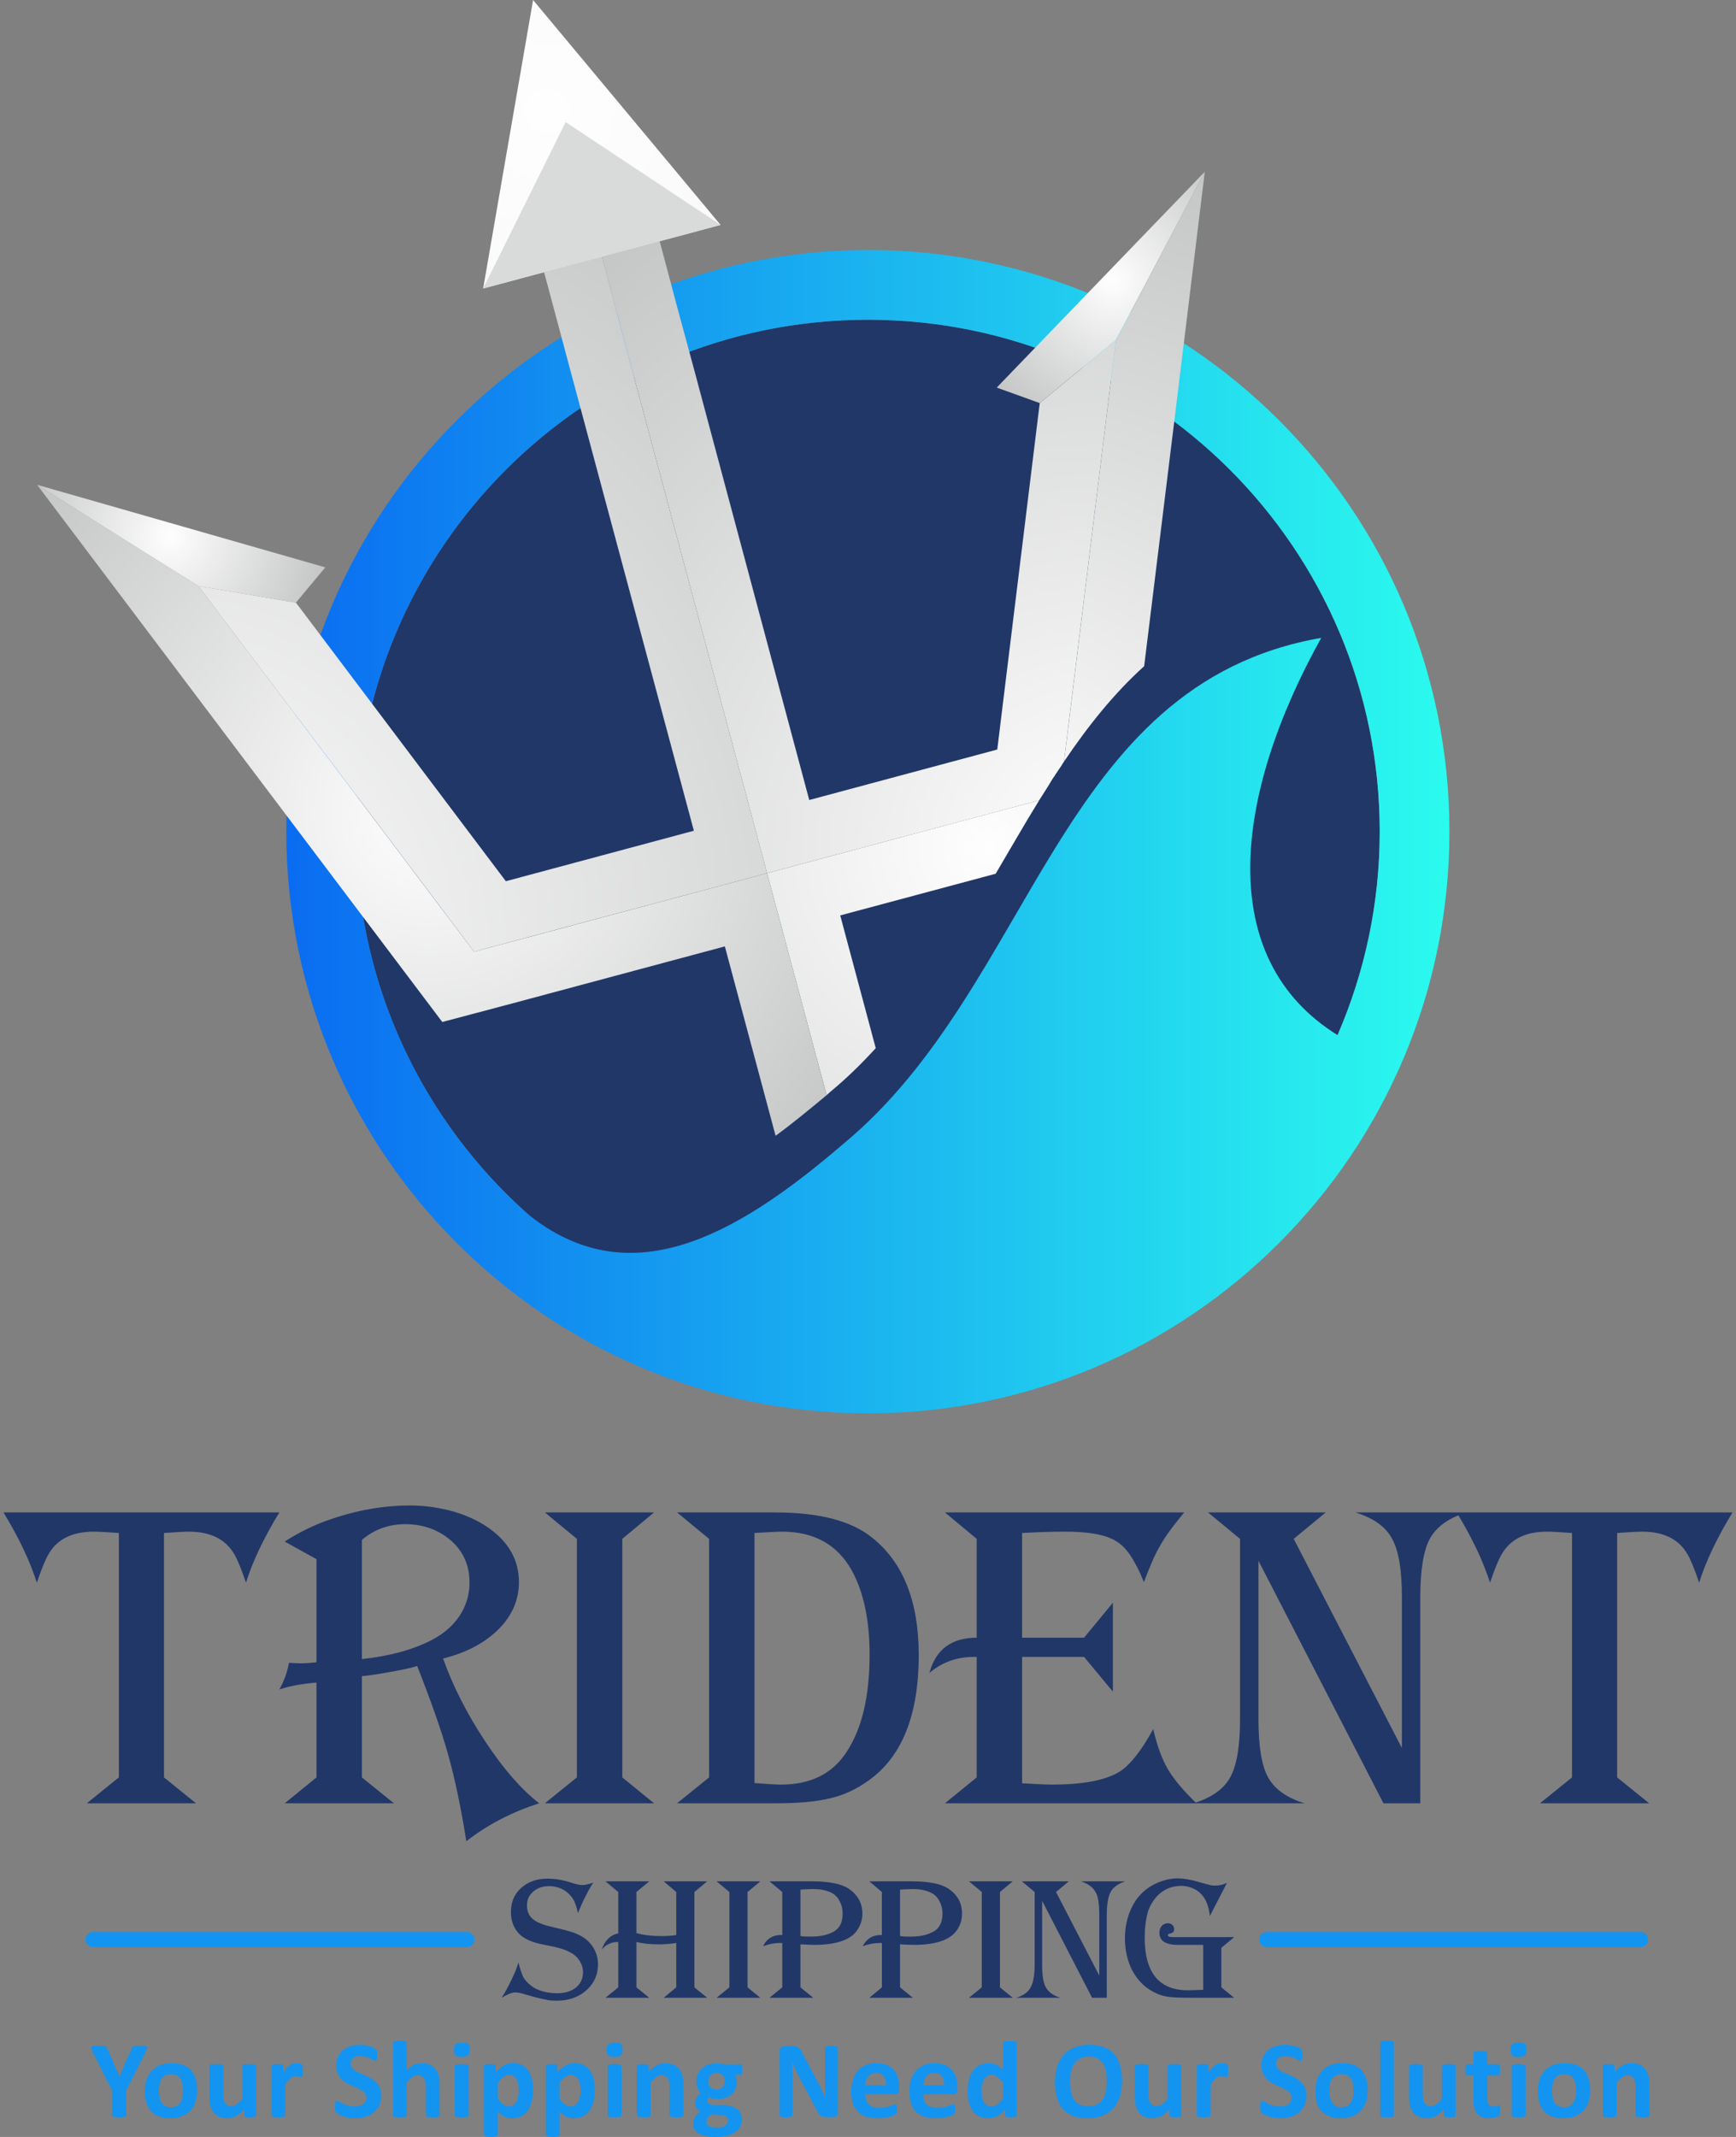 <?xml version="1.0" encoding="UTF-8"?>
<!DOCTYPE svg PUBLIC "-//W3C//DTD SVG 1.1//EN" "http://www.w3.org/Graphics/SVG/1.1/DTD/svg11.dtd">
<!-- Creator: CorelDRAW 2019 (64-Bit) -->
<svg xmlns="http://www.w3.org/2000/svg" xml:space="preserve" width="65px" height="80px" version="1.1" style="shape-rendering:geometricPrecision; text-rendering:geometricPrecision; image-rendering:optimizeQuality; fill-rule:evenodd; clip-rule:evenodd"
viewBox="0 0 65 80"
 xmlns:xlink="http://www.w3.org/1999/xlink"
 xmlns:xodm="http://www.corel.com/coreldraw/odm/2003">
 <rect x="0" y="0" width="65" height="80" fill="#808080" stroke="none"/>
 <defs>
  <style type="text/css">
   <![CDATA[
    .fil8 {fill:#D9DADA}
    .fil12 {fill:#1394F0}
    .fil1 {fill:#213768}
    .fil0 {fill:#1394F0;fill-rule:nonzero}
    .fil11 {fill:#213768;fill-rule:nonzero}
    .fil2 {fill:url(#id0)}
    .fil9 {fill:url(#id1)}
    .fil6 {fill:url(#id2)}
    .fil10 {fill:url(#id3)}
    .fil5 {fill:url(#id4)}
    .fil7 {fill:url(#id5)}
    .fil3 {fill:url(#id6)}
    .fil4 {fill:url(#id7)}
   ]]>
  </style>
  <linearGradient id="id0" gradientUnits="userSpaceOnUse" x1="10.72" y1="31.13" x2="54.27" y2="31.13">
   <stop offset="0" style="stop-opacity:1; stop-color:#0A6CF1"/>
   <stop offset="1" style="stop-opacity:1; stop-color:#2BFBEE"/>
  </linearGradient>
  <radialGradient id="id1" gradientUnits="userSpaceOnUse" gradientTransform="matrix(1.085 -0 -0 1.085 -1 -2)" cx="6.79" cy="20.35" r="5.39" fx="6.79" fy="20.35">
   <stop offset="0" style="stop-opacity:1; stop-color:#FEFEFE"/>
   <stop offset="1" style="stop-opacity:1; stop-color:#C5C6C6"/>
  </radialGradient>
  <radialGradient id="id2" gradientUnits="userSpaceOnUse" gradientTransform="matrix(1.3 -5.49361E-16 5.49361E-16 1.3 -5 -9)" xlink:href="#id1" cx="16.17" cy="30.33" r="14.78" fx="16.17" fy="30.33">
  </radialGradient>
  <radialGradient id="id3" gradientUnits="userSpaceOnUse" gradientTransform="matrix(1.35 8.88313E-16 -5.88459E-16 1.35 -14 -4)" xlink:href="#id1" cx="41.22" cy="10.76" r="4.33" fx="41.22" fy="10.76">
  </radialGradient>
  <radialGradient id="id4" gradientUnits="userSpaceOnUse" gradientTransform="matrix(2.496 4.44094E-16 -4.44089E-16 2.496 -62 -47)" xlink:href="#id1" cx="41.4" cy="31.74" r="11.83" fx="41.4" fy="31.74">
  </radialGradient>
  <radialGradient id="id5" gradientUnits="userSpaceOnUse" gradientTransform="matrix(1.747 -0 -0 1.747 -15 -3)" cx="20.31" cy="4.1" r="48.25" fx="20.31" fy="4.1">
   <stop offset="0" style="stop-opacity:1; stop-color:#FEFEFE"/>
   <stop offset="0.561" style="stop-opacity:1; stop-color:#E1E2E2"/>
   <stop offset="1" style="stop-opacity:1; stop-color:#C5C6C6"/>
  </radialGradient>
  <radialGradient id="id6" gradientUnits="userSpaceOnUse" gradientTransform="matrix(1.524 -3.33067E-16 3.33067E-16 1.524 -19 -16)" xlink:href="#id1" cx="36.75" cy="31.32" r="17.28" fx="36.75" fy="31.32">
  </radialGradient>
  <radialGradient id="id7" gradientUnits="userSpaceOnUse" gradientTransform="matrix(2.674 5.55086E-17 -5.55112E-17 2.674 -9 -59)" xlink:href="#id1" cx="5.45" cy="35.37" r="13.01" fx="5.45" fy="35.37">
  </radialGradient>
 </defs>
 <g id="Layer_x0020_1">
  <g id="_3001760953024">
   <g>
    <path class="fil0" d="M4.73 78.25l0 0.93c0,0.01 0,0.03 -0.01,0.04 -0.01,0.01 -0.03,0.02 -0.05,0.02 -0.02,0.01 -0.04,0.02 -0.08,0.02 -0.03,0 -0.08,0.01 -0.13,0.01 -0.05,0 -0.1,-0.01 -0.13,-0.01 -0.03,0 -0.06,-0.01 -0.08,-0.02 -0.03,0 -0.04,-0.01 -0.05,-0.02 -0.01,-0.01 -0.01,-0.03 -0.01,-0.04l0 -0.93 -0.73 -1.45c-0.02,-0.05 -0.04,-0.09 -0.05,-0.12 0,-0.03 0,-0.05 0.02,-0.06 0.01,-0.02 0.04,-0.02 0.08,-0.03 0.04,0 0.1,0 0.18,0 0.06,0 0.11,0 0.15,0 0.04,0 0.07,0.01 0.09,0.02 0.02,0 0.04,0.01 0.05,0.03 0.01,0.01 0.02,0.02 0.03,0.04l0.29 0.66c0.03,0.06 0.06,0.13 0.09,0.19 0.03,0.07 0.05,0.15 0.08,0.22l0.01 0c0.02,-0.07 0.05,-0.14 0.08,-0.21 0.03,-0.07 0.05,-0.14 0.08,-0.2l0.29 -0.65c0.01,-0.02 0.01,-0.04 0.02,-0.05 0.01,-0.01 0.03,-0.02 0.05,-0.03 0.02,-0.01 0.05,-0.02 0.08,-0.02 0.04,0 0.09,0 0.15,0 0.07,0 0.13,0 0.18,0 0.04,0.01 0.07,0.01 0.09,0.03 0.01,0.01 0.02,0.03 0.01,0.06 -0.01,0.03 -0.03,0.07 -0.05,0.12l-0.73 1.45zm2.65 0c0,0.16 -0.02,0.3 -0.06,0.43 -0.04,0.13 -0.1,0.23 -0.18,0.33 -0.09,0.09 -0.19,0.16 -0.32,0.21 -0.13,0.05 -0.27,0.08 -0.44,0.08 -0.16,0 -0.3,-0.02 -0.42,-0.07 -0.13,-0.04 -0.23,-0.11 -0.3,-0.19 -0.08,-0.09 -0.14,-0.2 -0.18,-0.32 -0.04,-0.13 -0.06,-0.27 -0.06,-0.43 0,-0.16 0.02,-0.3 0.06,-0.43 0.05,-0.13 0.11,-0.24 0.19,-0.33 0.09,-0.09 0.19,-0.17 0.32,-0.22 0.12,-0.05 0.27,-0.07 0.44,-0.07 0.16,0 0.3,0.02 0.42,0.06 0.12,0.05 0.22,0.11 0.3,0.2 0.08,0.09 0.14,0.19 0.18,0.32 0.03,0.12 0.05,0.27 0.05,0.43zm-0.53 0.02c0,-0.09 0,-0.17 -0.02,-0.25 -0.01,-0.07 -0.04,-0.14 -0.07,-0.2 -0.04,-0.05 -0.08,-0.1 -0.14,-0.13 -0.06,-0.03 -0.13,-0.04 -0.21,-0.04 -0.08,0 -0.15,0.01 -0.21,0.04 -0.05,0.02 -0.1,0.07 -0.14,0.12 -0.04,0.05 -0.06,0.12 -0.08,0.19 -0.02,0.08 -0.03,0.17 -0.03,0.26 0,0.1 0.01,0.18 0.02,0.25 0.02,0.08 0.04,0.15 0.08,0.2 0.03,0.06 0.08,0.1 0.13,0.13 0.06,0.03 0.13,0.05 0.22,0.05 0.08,0 0.14,-0.02 0.2,-0.04 0.06,-0.03 0.11,-0.07 0.15,-0.13 0.03,-0.05 0.06,-0.11 0.08,-0.19 0.01,-0.08 0.02,-0.16 0.02,-0.26zm2.74 0.91c0,0.02 -0.01,0.03 -0.01,0.04 -0.01,0.01 -0.02,0.02 -0.04,0.03 -0.02,0 -0.04,0.01 -0.07,0.01 -0.02,0 -0.06,0.01 -0.1,0.01 -0.05,0 -0.08,-0.01 -0.11,-0.01 -0.03,0 -0.05,-0.01 -0.07,-0.01 -0.01,-0.01 -0.03,-0.02 -0.03,-0.03 -0.01,-0.01 -0.01,-0.02 -0.01,-0.04l0 -0.21c-0.1,0.11 -0.21,0.19 -0.31,0.25 -0.11,0.05 -0.22,0.08 -0.33,0.08 -0.12,0 -0.23,-0.02 -0.31,-0.06 -0.09,-0.04 -0.16,-0.1 -0.21,-0.17 -0.05,-0.07 -0.09,-0.15 -0.12,-0.25 -0.02,-0.09 -0.03,-0.21 -0.03,-0.35l0 -1.12c0,-0.01 0.01,-0.02 0.01,-0.03 0.01,-0.01 0.02,-0.02 0.04,-0.03 0.02,-0.01 0.05,-0.01 0.08,-0.01 0.04,-0.01 0.08,-0.01 0.13,-0.01 0.05,0 0.09,0 0.12,0.01 0.04,0 0.06,0 0.08,0.01 0.02,0.01 0.04,0.02 0.04,0.03 0.01,0.01 0.02,0.02 0.02,0.03l0 1.04c0,0.09 0,0.17 0.02,0.22 0.01,0.05 0.03,0.09 0.05,0.13 0.03,0.03 0.06,0.06 0.1,0.08 0.04,0.02 0.08,0.03 0.14,0.03 0.06,0 0.13,-0.02 0.19,-0.07 0.07,-0.05 0.14,-0.12 0.22,-0.21l0 -1.22c0,-0.01 0,-0.02 0.01,-0.03 0,-0.01 0.02,-0.02 0.04,-0.03 0.02,-0.01 0.05,-0.01 0.08,-0.01 0.03,-0.01 0.07,-0.01 0.12,-0.01 0.05,0 0.09,0 0.13,0.01 0.03,0 0.06,0 0.08,0.01 0.01,0.01 0.03,0.02 0.04,0.03 0,0.01 0.01,0.02 0.01,0.03l0 1.83zm1.75 -1.66c0,0.05 0,0.09 0,0.13 0,0.03 -0.01,0.05 -0.01,0.07 -0.01,0.02 -0.02,0.03 -0.02,0.04 -0.01,0 -0.02,0.01 -0.04,0.01 -0.01,0 -0.02,-0.01 -0.04,-0.01 -0.01,-0.01 -0.02,-0.01 -0.04,-0.02 -0.02,0 -0.04,-0.01 -0.06,-0.01 -0.02,-0.01 -0.04,-0.01 -0.07,-0.01 -0.02,0 -0.05,0.01 -0.08,0.02 -0.03,0.01 -0.06,0.03 -0.09,0.05 -0.03,0.03 -0.06,0.06 -0.1,0.1 -0.03,0.04 -0.07,0.09 -0.11,0.15l0 1.14c0,0.02 0,0.03 -0.01,0.04 -0.01,0.01 -0.02,0.02 -0.04,0.03 -0.02,0 -0.05,0.01 -0.08,0.01 -0.03,0 -0.07,0.01 -0.12,0.01 -0.05,0 -0.1,-0.01 -0.13,-0.01 -0.03,0 -0.06,-0.01 -0.08,-0.01 -0.02,-0.01 -0.03,-0.02 -0.04,-0.03 -0.01,-0.01 -0.01,-0.02 -0.01,-0.04l0 -1.83c0,-0.01 0,-0.02 0.01,-0.03 0,-0.01 0.02,-0.02 0.03,-0.03 0.02,-0.01 0.05,-0.01 0.07,-0.01 0.03,-0.01 0.07,-0.01 0.11,-0.01 0.04,0 0.08,0 0.11,0.01 0.03,0 0.05,0 0.07,0.01 0.01,0.01 0.02,0.02 0.03,0.03 0.01,0.01 0.01,0.02 0.01,0.03l0 0.23c0.05,-0.07 0.09,-0.12 0.13,-0.17 0.05,-0.04 0.09,-0.08 0.13,-0.1 0.03,-0.03 0.07,-0.05 0.11,-0.06 0.04,-0.01 0.08,-0.01 0.12,-0.01 0.01,0 0.03,0 0.05,0 0.02,0 0.04,0.01 0.07,0.01 0.02,0.01 0.04,0.01 0.05,0.02 0.02,0 0.03,0.01 0.04,0.02 0.01,0 0.01,0.01 0.02,0.02 0,0.01 0,0.02 0.01,0.03 0,0.02 0,0.04 0,0.07 0,0.03 0,0.07 0,0.11zm2.94 0.94c0,0.14 -0.03,0.26 -0.08,0.36 -0.06,0.11 -0.13,0.2 -0.21,0.27 -0.09,0.07 -0.2,0.12 -0.32,0.16 -0.12,0.03 -0.24,0.05 -0.38,0.05 -0.09,0 -0.17,-0.01 -0.25,-0.02 -0.08,-0.02 -0.15,-0.04 -0.21,-0.06 -0.06,-0.02 -0.11,-0.04 -0.15,-0.07 -0.04,-0.02 -0.07,-0.04 -0.09,-0.06 -0.02,-0.02 -0.03,-0.04 -0.04,-0.08 -0.01,-0.03 -0.01,-0.08 -0.01,-0.14 0,-0.04 0,-0.08 0,-0.11 0.01,-0.02 0.01,-0.05 0.02,-0.07 0,-0.01 0.01,-0.03 0.02,-0.03 0.01,-0.01 0.03,-0.02 0.04,-0.02 0.02,0 0.04,0.02 0.08,0.04 0.03,0.02 0.08,0.05 0.13,0.07 0.06,0.03 0.12,0.06 0.2,0.08 0.08,0.02 0.16,0.03 0.26,0.03 0.07,0 0.13,-0.01 0.18,-0.02 0.05,-0.02 0.1,-0.04 0.13,-0.07 0.04,-0.03 0.07,-0.06 0.09,-0.1 0.02,-0.04 0.03,-0.09 0.03,-0.14 0,-0.06 -0.02,-0.11 -0.05,-0.16 -0.04,-0.04 -0.08,-0.08 -0.13,-0.11 -0.05,-0.04 -0.11,-0.07 -0.18,-0.1 -0.07,-0.03 -0.14,-0.06 -0.21,-0.09 -0.07,-0.03 -0.14,-0.07 -0.21,-0.11 -0.06,-0.04 -0.12,-0.09 -0.18,-0.15 -0.05,-0.06 -0.09,-0.13 -0.12,-0.21 -0.04,-0.08 -0.05,-0.17 -0.05,-0.28 0,-0.13 0.02,-0.24 0.07,-0.34 0.04,-0.09 0.11,-0.17 0.19,-0.24 0.08,-0.06 0.17,-0.11 0.28,-0.14 0.11,-0.03 0.22,-0.05 0.35,-0.05 0.06,0 0.12,0.01 0.18,0.02 0.07,0.01 0.13,0.02 0.18,0.04 0.05,0.01 0.1,0.03 0.15,0.05 0.04,0.02 0.07,0.04 0.08,0.05 0.01,0.02 0.02,0.03 0.03,0.04 0,0.01 0.01,0.02 0.01,0.04 0,0.01 0.01,0.03 0.01,0.06 0,0.02 0,0.05 0,0.08 0,0.04 0,0.08 0,0.1 -0.01,0.03 -0.01,0.05 -0.01,0.07 -0.01,0.02 -0.02,0.03 -0.03,0.04 0,0.01 -0.02,0.01 -0.03,0.01 -0.02,0 -0.04,-0.01 -0.07,-0.02 -0.04,-0.02 -0.08,-0.04 -0.12,-0.07 -0.05,-0.02 -0.11,-0.04 -0.17,-0.06 -0.06,-0.02 -0.13,-0.03 -0.21,-0.03 -0.06,0 -0.11,0.01 -0.15,0.02 -0.04,0.02 -0.08,0.04 -0.11,0.06 -0.03,0.03 -0.05,0.06 -0.07,0.1 -0.01,0.03 -0.02,0.07 -0.02,0.11 0,0.06 0.02,0.11 0.05,0.15 0.03,0.04 0.08,0.08 0.13,0.12 0.05,0.03 0.12,0.06 0.18,0.09 0.07,0.03 0.14,0.06 0.21,0.09 0.07,0.04 0.15,0.07 0.21,0.11 0.07,0.05 0.13,0.1 0.19,0.15 0.05,0.06 0.09,0.13 0.13,0.21 0.03,0.08 0.05,0.17 0.05,0.28zm2.18 0.72c0,0.02 0,0.03 -0.01,0.04 -0.01,0.01 -0.02,0.02 -0.04,0.03 -0.02,0 -0.05,0.01 -0.08,0.01 -0.03,0 -0.08,0.01 -0.12,0.01 -0.06,0 -0.1,-0.01 -0.13,-0.01 -0.03,0 -0.06,-0.01 -0.08,-0.01 -0.02,-0.01 -0.03,-0.02 -0.04,-0.03 -0.01,-0.01 -0.01,-0.02 -0.01,-0.04l0 -1.04c0,-0.09 -0.01,-0.16 -0.02,-0.21 -0.02,-0.05 -0.04,-0.09 -0.06,-0.13 -0.02,-0.04 -0.06,-0.06 -0.09,-0.08 -0.04,-0.02 -0.09,-0.03 -0.14,-0.03 -0.07,0 -0.13,0.02 -0.2,0.07 -0.07,0.05 -0.14,0.12 -0.21,0.21l0 1.21c0,0.02 0,0.03 -0.01,0.04 -0.01,0.01 -0.02,0.02 -0.04,0.03 -0.02,0 -0.05,0.01 -0.08,0.01 -0.03,0 -0.08,0.01 -0.13,0.01 -0.05,0 -0.09,-0.01 -0.12,-0.01 -0.03,0 -0.06,-0.01 -0.08,-0.01 -0.02,-0.01 -0.03,-0.02 -0.04,-0.03 -0.01,-0.01 -0.01,-0.02 -0.01,-0.04l0 -2.69c0,-0.02 0,-0.03 0.01,-0.04 0.01,-0.01 0.02,-0.02 0.04,-0.03 0.02,-0.01 0.05,-0.01 0.08,-0.02 0.03,0 0.07,0 0.12,0 0.05,0 0.1,0 0.13,0 0.03,0.01 0.06,0.01 0.08,0.02 0.02,0.01 0.03,0.02 0.04,0.03 0.01,0.01 0.01,0.02 0.01,0.04l0 1.01c0.09,-0.09 0.18,-0.15 0.27,-0.2 0.1,-0.04 0.19,-0.06 0.29,-0.06 0.13,0 0.23,0.02 0.32,0.06 0.08,0.04 0.15,0.1 0.2,0.17 0.06,0.07 0.09,0.15 0.12,0.25 0.02,0.09 0.03,0.21 0.03,0.34l0 1.12zm1.09 0c0,0.02 -0.01,0.03 -0.02,0.04 0,0.01 -0.02,0.02 -0.04,0.03 -0.02,0 -0.04,0.01 -0.08,0.01 -0.03,0 -0.07,0.01 -0.12,0.01 -0.05,0 -0.09,-0.01 -0.13,-0.01 -0.03,0 -0.06,-0.01 -0.08,-0.01 -0.02,-0.01 -0.03,-0.02 -0.04,-0.03 -0.01,-0.01 -0.01,-0.02 -0.01,-0.04l0 -1.82c0,-0.02 0,-0.03 0.01,-0.04 0.01,-0.01 0.02,-0.02 0.04,-0.02 0.02,-0.01 0.05,-0.02 0.08,-0.02 0.04,-0.01 0.08,-0.01 0.13,-0.01 0.05,0 0.09,0 0.12,0.01 0.04,0 0.06,0.01 0.08,0.02 0.02,0 0.04,0.01 0.04,0.02 0.01,0.01 0.02,0.02 0.02,0.04l0 1.82zm0.04 -2.45c0,0.11 -0.02,0.18 -0.07,0.22 -0.04,0.04 -0.12,0.06 -0.23,0.06 -0.12,0 -0.2,-0.02 -0.24,-0.06 -0.04,-0.04 -0.06,-0.11 -0.06,-0.21 0,-0.1 0.02,-0.17 0.07,-0.21 0.04,-0.04 0.11,-0.06 0.23,-0.06 0.12,0 0.2,0.01 0.24,0.05 0.04,0.04 0.06,0.11 0.06,0.21zm2.37 1.51c0,0.16 -0.02,0.31 -0.05,0.44 -0.04,0.13 -0.09,0.24 -0.15,0.34 -0.07,0.09 -0.15,0.16 -0.25,0.21 -0.1,0.05 -0.22,0.07 -0.34,0.07 -0.06,0 -0.11,0 -0.15,-0.02 -0.05,-0.01 -0.09,-0.02 -0.13,-0.04 -0.04,-0.02 -0.08,-0.05 -0.13,-0.08 -0.04,-0.03 -0.08,-0.07 -0.12,-0.11l0 0.86c0,0.01 -0.01,0.02 -0.01,0.04 -0.01,0.01 -0.03,0.02 -0.05,0.02 -0.02,0.01 -0.04,0.02 -0.08,0.02 -0.03,0 -0.07,0.01 -0.12,0.01 -0.05,0 -0.09,-0.01 -0.13,-0.01 -0.03,0 -0.05,-0.01 -0.07,-0.02 -0.02,0 -0.04,-0.01 -0.05,-0.02 0,-0.02 -0.01,-0.03 -0.01,-0.04l0 -2.56c0,-0.01 0.01,-0.02 0.01,-0.03 0.01,-0.01 0.02,-0.02 0.04,-0.03 0.01,-0.01 0.04,-0.01 0.07,-0.01 0.02,-0.01 0.06,-0.01 0.1,-0.01 0.04,0 0.08,0 0.1,0.01 0.03,0 0.06,0 0.07,0.01 0.02,0.01 0.03,0.02 0.04,0.03 0.01,0.01 0.01,0.02 0.01,0.03l0 0.22c0.05,-0.05 0.1,-0.1 0.16,-0.14 0.05,-0.05 0.1,-0.08 0.15,-0.11 0.06,-0.03 0.11,-0.05 0.17,-0.06 0.05,-0.02 0.11,-0.02 0.18,-0.02 0.13,0 0.25,0.02 0.34,0.08 0.09,0.05 0.17,0.12 0.23,0.21 0.06,0.09 0.1,0.2 0.13,0.32 0.03,0.12 0.04,0.25 0.04,0.39zm-0.54 0.04c0,-0.08 0,-0.16 -0.01,-0.23 -0.01,-0.07 -0.03,-0.13 -0.06,-0.19 -0.03,-0.05 -0.07,-0.1 -0.11,-0.13 -0.05,-0.03 -0.11,-0.05 -0.17,-0.05 -0.04,0 -0.07,0 -0.11,0.01 -0.03,0.01 -0.06,0.03 -0.1,0.05 -0.03,0.03 -0.07,0.06 -0.1,0.09 -0.04,0.04 -0.08,0.09 -0.12,0.14l0 0.6c0.07,0.09 0.14,0.17 0.2,0.21 0.07,0.05 0.14,0.08 0.21,0.08 0.07,0 0.12,-0.02 0.17,-0.05 0.05,-0.04 0.09,-0.08 0.12,-0.14 0.03,-0.05 0.05,-0.11 0.06,-0.18 0.02,-0.07 0.02,-0.14 0.02,-0.21zm2.85 -0.04c0,0.16 -0.01,0.31 -0.05,0.44 -0.03,0.13 -0.08,0.24 -0.15,0.34 -0.07,0.09 -0.15,0.16 -0.25,0.21 -0.1,0.05 -0.21,0.07 -0.34,0.07 -0.05,0 -0.1,0 -0.15,-0.02 -0.04,-0.01 -0.08,-0.02 -0.13,-0.04 -0.04,-0.02 -0.08,-0.05 -0.12,-0.08 -0.04,-0.03 -0.08,-0.07 -0.13,-0.11l0 0.86c0,0.01 0,0.02 -0.01,0.04 -0.01,0.01 -0.02,0.02 -0.04,0.02 -0.02,0.01 -0.05,0.02 -0.08,0.02 -0.03,0 -0.08,0.01 -0.13,0.01 -0.05,0 -0.09,-0.01 -0.12,-0.01 -0.03,0 -0.06,-0.01 -0.08,-0.02 -0.02,0 -0.03,-0.01 -0.04,-0.02 -0.01,-0.02 -0.01,-0.03 -0.01,-0.04l0 -2.56c0,-0.01 0,-0.02 0.01,-0.03 0,-0.01 0.01,-0.02 0.03,-0.03 0.02,-0.01 0.04,-0.01 0.07,-0.01 0.03,-0.01 0.06,-0.01 0.11,-0.01 0.04,0 0.07,0 0.1,0.01 0.03,0 0.05,0 0.07,0.01 0.01,0.01 0.03,0.02 0.03,0.03 0.01,0.01 0.01,0.02 0.01,0.03l0 0.22c0.06,-0.05 0.11,-0.1 0.16,-0.14 0.05,-0.05 0.1,-0.08 0.16,-0.11 0.05,-0.03 0.1,-0.05 0.16,-0.06 0.06,-0.02 0.12,-0.02 0.18,-0.02 0.14,0 0.25,0.02 0.34,0.08 0.1,0.05 0.17,0.12 0.23,0.21 0.06,0.09 0.11,0.2 0.13,0.32 0.03,0.12 0.04,0.25 0.04,0.39zm-0.53 0.04c0,-0.08 -0.01,-0.16 -0.02,-0.23 -0.01,-0.07 -0.03,-0.13 -0.06,-0.19 -0.03,-0.05 -0.06,-0.1 -0.11,-0.13 -0.05,-0.03 -0.1,-0.05 -0.17,-0.05 -0.03,0 -0.07,0 -0.1,0.01 -0.03,0.01 -0.07,0.03 -0.1,0.05 -0.04,0.03 -0.07,0.06 -0.11,0.09 -0.04,0.04 -0.08,0.09 -0.12,0.14l0 0.6c0.07,0.09 0.14,0.17 0.21,0.21 0.06,0.05 0.13,0.08 0.2,0.08 0.07,0 0.13,-0.02 0.17,-0.05 0.05,-0.04 0.09,-0.08 0.12,-0.14 0.03,-0.05 0.05,-0.11 0.07,-0.18 0.01,-0.07 0.02,-0.14 0.02,-0.21zm1.53 0.9c0,0.02 -0.01,0.03 -0.02,0.04 0,0.01 -0.02,0.02 -0.04,0.03 -0.02,0 -0.04,0.01 -0.08,0.01 -0.03,0 -0.07,0.01 -0.12,0.01 -0.05,0 -0.09,-0.01 -0.13,-0.01 -0.03,0 -0.06,-0.01 -0.08,-0.01 -0.02,-0.01 -0.03,-0.02 -0.04,-0.03 -0.01,-0.01 -0.01,-0.02 -0.01,-0.04l0 -1.82c0,-0.02 0,-0.03 0.01,-0.04 0.01,-0.01 0.02,-0.02 0.04,-0.02 0.02,-0.01 0.05,-0.02 0.08,-0.02 0.04,-0.01 0.08,-0.01 0.13,-0.01 0.05,0 0.09,0 0.12,0.01 0.04,0 0.06,0.01 0.08,0.02 0.02,0 0.04,0.01 0.04,0.02 0.01,0.01 0.02,0.02 0.02,0.04l0 1.82zm0.04 -2.45c0,0.11 -0.02,0.18 -0.07,0.22 -0.04,0.04 -0.12,0.06 -0.23,0.06 -0.12,0 -0.2,-0.02 -0.24,-0.06 -0.04,-0.04 -0.06,-0.11 -0.06,-0.21 0,-0.1 0.02,-0.17 0.07,-0.21 0.04,-0.04 0.12,-0.06 0.23,-0.06 0.12,0 0.2,0.01 0.24,0.05 0.04,0.04 0.06,0.11 0.06,0.21zm2.28 2.45c0,0.02 -0.01,0.03 -0.01,0.04 -0.01,0.01 -0.03,0.02 -0.04,0.03 -0.02,0 -0.05,0.01 -0.08,0.01 -0.04,0 -0.08,0.01 -0.13,0.01 -0.05,0 -0.09,-0.01 -0.12,-0.01 -0.04,0 -0.06,-0.01 -0.08,-0.01 -0.02,-0.01 -0.04,-0.02 -0.05,-0.03 0,-0.01 -0.01,-0.02 -0.01,-0.04l0 -1.04c0,-0.09 0,-0.16 -0.02,-0.21 -0.01,-0.05 -0.03,-0.09 -0.05,-0.13 -0.03,-0.04 -0.06,-0.06 -0.1,-0.08 -0.04,-0.02 -0.08,-0.03 -0.13,-0.03 -0.07,0 -0.14,0.02 -0.2,0.07 -0.07,0.05 -0.14,0.12 -0.21,0.21l0 1.21c0,0.02 -0.01,0.03 -0.01,0.04 -0.01,0.01 -0.03,0.02 -0.05,0.03 -0.02,0 -0.04,0.01 -0.07,0.01 -0.04,0 -0.08,0.01 -0.13,0.01 -0.05,0 -0.09,-0.01 -0.13,-0.01 -0.03,0 -0.05,-0.01 -0.07,-0.01 -0.02,-0.01 -0.04,-0.02 -0.04,-0.03 -0.01,-0.01 -0.02,-0.02 -0.02,-0.04l0 -1.83c0,-0.01 0.01,-0.02 0.01,-0.03 0.01,-0.01 0.02,-0.02 0.04,-0.03 0.02,-0.01 0.04,-0.01 0.07,-0.01 0.03,-0.01 0.06,-0.01 0.1,-0.01 0.05,0 0.08,0 0.11,0.01 0.03,0 0.05,0 0.07,0.01 0.01,0.01 0.03,0.02 0.03,0.03 0.01,0.01 0.01,0.02 0.01,0.03l0 0.21c0.1,-0.1 0.21,-0.19 0.31,-0.24 0.11,-0.06 0.21,-0.08 0.33,-0.08 0.12,0 0.23,0.02 0.31,0.06 0.09,0.04 0.16,0.1 0.21,0.17 0.05,0.07 0.09,0.15 0.11,0.24 0.03,0.1 0.04,0.21 0.04,0.34l0 1.13zm2.21 -1.7c0,0.07 0,0.12 -0.02,0.15 -0.02,0.03 -0.03,0.04 -0.06,0.04l-0.21 0c0.03,0.04 0.05,0.07 0.06,0.12 0.02,0.04 0.02,0.08 0.02,0.13 0,0.1 -0.01,0.2 -0.05,0.28 -0.04,0.08 -0.09,0.15 -0.15,0.21 -0.07,0.05 -0.15,0.1 -0.24,0.13 -0.1,0.03 -0.2,0.04 -0.31,0.04 -0.06,0 -0.12,-0.01 -0.17,-0.02 -0.06,-0.01 -0.1,-0.03 -0.13,-0.05 -0.01,0.02 -0.03,0.04 -0.04,0.06 -0.01,0.03 -0.02,0.06 -0.02,0.09 0,0.04 0.02,0.07 0.05,0.09 0.04,0.03 0.09,0.04 0.15,0.05l0.44 0.01c0.11,0.01 0.2,0.02 0.28,0.05 0.08,0.02 0.15,0.06 0.21,0.1 0.05,0.05 0.1,0.1 0.12,0.17 0.03,0.06 0.05,0.14 0.05,0.22 0,0.09 -0.02,0.17 -0.06,0.25 -0.04,0.08 -0.1,0.15 -0.18,0.21 -0.08,0.06 -0.18,0.11 -0.3,0.14 -0.12,0.03 -0.26,0.05 -0.42,0.05 -0.15,0 -0.29,-0.01 -0.4,-0.04 -0.11,-0.02 -0.2,-0.06 -0.27,-0.1 -0.07,-0.04 -0.12,-0.09 -0.15,-0.15 -0.03,-0.07 -0.05,-0.13 -0.05,-0.21 0,-0.04 0.01,-0.08 0.02,-0.12 0.01,-0.05 0.03,-0.08 0.05,-0.12 0.02,-0.04 0.05,-0.08 0.08,-0.11 0.04,-0.03 0.07,-0.07 0.12,-0.1 -0.06,-0.03 -0.11,-0.07 -0.14,-0.13 -0.03,-0.05 -0.05,-0.11 -0.05,-0.17 0,-0.08 0.02,-0.16 0.06,-0.22 0.03,-0.07 0.08,-0.13 0.14,-0.18 -0.05,-0.05 -0.09,-0.11 -0.11,-0.18 -0.03,-0.06 -0.05,-0.15 -0.05,-0.25 0,-0.1 0.02,-0.2 0.06,-0.28 0.04,-0.09 0.09,-0.16 0.16,-0.21 0.06,-0.06 0.14,-0.11 0.23,-0.14 0.1,-0.03 0.2,-0.04 0.31,-0.04 0.06,0 0.12,0 0.17,0.01 0.05,0 0.1,0.01 0.14,0.02l0.58 0c0.03,0 0.05,0.02 0.06,0.05 0.02,0.03 0.02,0.08 0.02,0.15zm-0.66 0.43c0,-0.09 -0.03,-0.17 -0.08,-0.22 -0.06,-0.06 -0.13,-0.09 -0.23,-0.09 -0.05,0 -0.1,0.01 -0.14,0.03 -0.03,0.02 -0.07,0.04 -0.09,0.07 -0.03,0.03 -0.05,0.06 -0.06,0.1 -0.01,0.04 -0.02,0.08 -0.02,0.12 0,0.1 0.03,0.17 0.09,0.22 0.05,0.06 0.13,0.08 0.22,0.08 0.05,0 0.1,0 0.14,-0.02 0.04,-0.02 0.07,-0.04 0.09,-0.07 0.03,-0.03 0.05,-0.06 0.06,-0.1 0.01,-0.04 0.02,-0.07 0.02,-0.12zm0.12 1.46c0,-0.06 -0.02,-0.1 -0.07,-0.14 -0.05,-0.03 -0.12,-0.05 -0.2,-0.05l-0.37 -0.01c-0.04,0.02 -0.07,0.05 -0.09,0.07 -0.02,0.03 -0.04,0.05 -0.05,0.07 -0.01,0.02 -0.02,0.05 -0.02,0.07 -0.01,0.02 -0.01,0.04 -0.01,0.06 0,0.07 0.03,0.12 0.1,0.16 0.07,0.03 0.17,0.05 0.29,0.05 0.08,0 0.15,-0.01 0.2,-0.03 0.06,-0.01 0.1,-0.03 0.13,-0.06 0.03,-0.02 0.06,-0.05 0.07,-0.09 0.01,-0.03 0.02,-0.06 0.02,-0.1z"/>
    <path class="fil0" d="M31.37 79.06c0,0.04 0,0.06 -0.01,0.09 -0.01,0.02 -0.03,0.04 -0.05,0.06 -0.01,0.02 -0.04,0.03 -0.06,0.04 -0.03,0 -0.05,0.01 -0.08,0.01l-0.23 0c-0.05,0 -0.09,-0.01 -0.12,-0.02 -0.04,-0.01 -0.07,-0.02 -0.1,-0.05 -0.03,-0.02 -0.06,-0.06 -0.09,-0.1 -0.02,-0.04 -0.05,-0.1 -0.09,-0.17l-0.66 -1.24c-0.03,-0.07 -0.07,-0.15 -0.11,-0.24 -0.04,-0.09 -0.08,-0.17 -0.11,-0.25l0 0c0,0.1 0.01,0.2 0.01,0.3 0,0.09 0,0.2 0,0.3l0 1.39c0,0.01 0,0.02 -0.01,0.03 -0.01,0.02 -0.02,0.02 -0.04,0.03 -0.01,0.01 -0.04,0.02 -0.07,0.02 -0.03,0 -0.07,0.01 -0.12,0.01 -0.05,0 -0.09,-0.01 -0.12,-0.01 -0.03,0 -0.06,-0.01 -0.08,-0.02 -0.01,-0.01 -0.03,-0.01 -0.03,-0.03 -0.01,-0.01 -0.01,-0.02 -0.01,-0.03l0 -2.39c0,-0.06 0.02,-0.11 0.05,-0.14 0.04,-0.03 0.09,-0.05 0.14,-0.05l0.29 0c0.05,0 0.1,0 0.13,0.01 0.04,0.01 0.07,0.03 0.1,0.05 0.03,0.02 0.05,0.05 0.08,0.08 0.02,0.04 0.05,0.08 0.07,0.14l0.52 0.97c0.03,0.06 0.06,0.11 0.09,0.17 0.03,0.06 0.06,0.11 0.08,0.17 0.03,0.06 0.06,0.11 0.08,0.17 0.03,0.05 0.05,0.11 0.08,0.16l0 0c0,-0.09 -0.01,-0.19 -0.01,-0.3 0,-0.1 0,-0.2 0,-0.29l0 -1.25c0,-0.01 0,-0.03 0.01,-0.04 0.01,-0.01 0.02,-0.02 0.04,-0.03 0.02,-0.01 0.05,-0.01 0.08,-0.01 0.03,-0.01 0.07,-0.01 0.12,-0.01 0.04,0 0.08,0 0.12,0.01 0.03,0 0.05,0 0.07,0.01 0.01,0.01 0.03,0.02 0.03,0.03 0.01,0.01 0.01,0.02 0.01,0.04l0 2.38zm2.3 -0.84c0,0.06 -0.01,0.11 -0.04,0.14 -0.03,0.03 -0.07,0.04 -0.12,0.04l-1.11 0c0,0.08 0.01,0.15 0.03,0.21 0.02,0.07 0.05,0.12 0.09,0.16 0.04,0.05 0.09,0.08 0.15,0.1 0.07,0.03 0.14,0.04 0.23,0.04 0.09,0 0.17,-0.01 0.24,-0.02 0.07,-0.01 0.12,-0.03 0.17,-0.04 0.05,-0.02 0.09,-0.03 0.13,-0.05 0.03,-0.01 0.06,-0.02 0.08,-0.02 0.01,0 0.02,0 0.03,0.01 0.01,0 0.01,0.01 0.02,0.03 0,0.01 0.01,0.03 0.01,0.05 0,0.02 0,0.05 0,0.08 0,0.03 0,0.06 0,0.08 0,0.02 0,0.04 -0.01,0.05 0,0.02 0,0.03 -0.01,0.04 0,0.01 -0.01,0.02 -0.02,0.03 -0.01,0.01 -0.03,0.02 -0.07,0.04 -0.04,0.02 -0.09,0.03 -0.15,0.05 -0.06,0.02 -0.13,0.03 -0.21,0.04 -0.08,0.01 -0.17,0.02 -0.26,0.02 -0.16,0 -0.3,-0.02 -0.43,-0.06 -0.12,-0.04 -0.22,-0.1 -0.3,-0.19 -0.08,-0.08 -0.14,-0.19 -0.19,-0.31 -0.03,-0.13 -0.06,-0.28 -0.06,-0.45 0,-0.16 0.03,-0.31 0.07,-0.44 0.04,-0.13 0.1,-0.24 0.18,-0.33 0.08,-0.09 0.18,-0.16 0.3,-0.21 0.11,-0.05 0.24,-0.07 0.39,-0.07 0.15,0 0.28,0.02 0.39,0.07 0.11,0.04 0.2,0.1 0.27,0.18 0.07,0.08 0.12,0.18 0.15,0.29 0.04,0.11 0.05,0.23 0.05,0.35l0 0.09zm-0.5 -0.15c0.01,-0.15 -0.02,-0.26 -0.09,-0.34 -0.06,-0.09 -0.15,-0.13 -0.28,-0.13 -0.07,0 -0.13,0.02 -0.17,0.04 -0.05,0.02 -0.09,0.06 -0.13,0.1 -0.03,0.04 -0.05,0.09 -0.07,0.15 -0.02,0.06 -0.03,0.11 -0.03,0.18l0.77 0zm2.68 0.15c0,0.06 -0.02,0.11 -0.05,0.14 -0.02,0.03 -0.06,0.04 -0.11,0.04l-1.12 0c0,0.08 0.01,0.15 0.03,0.21 0.02,0.07 0.05,0.12 0.09,0.16 0.04,0.05 0.09,0.08 0.16,0.1 0.06,0.03 0.14,0.04 0.22,0.04 0.09,0 0.17,-0.01 0.24,-0.02 0.07,-0.01 0.13,-0.03 0.18,-0.04 0.05,-0.02 0.09,-0.03 0.12,-0.05 0.04,-0.01 0.06,-0.02 0.08,-0.02 0.02,0 0.03,0 0.03,0.01 0.01,0 0.02,0.01 0.02,0.03 0.01,0.01 0.01,0.03 0.02,0.05 0,0.02 0,0.05 0,0.08 0,0.03 0,0.06 0,0.08 0,0.02 -0.01,0.04 -0.01,0.05 0,0.02 -0.01,0.03 -0.01,0.04 -0.01,0.01 -0.01,0.02 -0.02,0.03 -0.01,0.01 -0.04,0.02 -0.08,0.04 -0.04,0.02 -0.09,0.03 -0.15,0.05 -0.06,0.02 -0.13,0.03 -0.21,0.04 -0.08,0.01 -0.16,0.02 -0.25,0.02 -0.17,0 -0.31,-0.02 -0.43,-0.06 -0.12,-0.04 -0.22,-0.1 -0.31,-0.19 -0.08,-0.08 -0.14,-0.19 -0.18,-0.31 -0.04,-0.13 -0.06,-0.28 -0.06,-0.45 0,-0.16 0.02,-0.31 0.06,-0.44 0.04,-0.13 0.11,-0.24 0.19,-0.33 0.08,-0.09 0.18,-0.16 0.29,-0.21 0.12,-0.05 0.25,-0.07 0.39,-0.07 0.16,0 0.29,0.02 0.4,0.07 0.1,0.04 0.19,0.1 0.26,0.18 0.07,0.08 0.12,0.18 0.16,0.29 0.03,0.11 0.05,0.23 0.05,0.35l0 0.09zm-0.5 -0.15c0,-0.15 -0.03,-0.26 -0.09,-0.34 -0.06,-0.09 -0.16,-0.13 -0.29,-0.13 -0.06,0 -0.12,0.02 -0.17,0.04 -0.05,0.02 -0.09,0.06 -0.12,0.1 -0.03,0.04 -0.06,0.09 -0.08,0.15 -0.01,0.06 -0.02,0.11 -0.03,0.18l0.78 0zm2.72 1.11c0,0.02 -0.01,0.03 -0.01,0.04 -0.01,0.01 -0.02,0.02 -0.04,0.03 -0.01,0 -0.04,0.01 -0.06,0.01 -0.03,0 -0.07,0.01 -0.11,0.01 -0.04,0 -0.08,-0.01 -0.1,-0.01 -0.03,0 -0.05,-0.01 -0.07,-0.01 -0.02,-0.01 -0.03,-0.02 -0.04,-0.03 0,-0.01 -0.01,-0.02 -0.01,-0.04l0 -0.2c-0.09,0.1 -0.19,0.18 -0.29,0.24 -0.11,0.05 -0.22,0.08 -0.35,0.08 -0.14,0 -0.26,-0.03 -0.35,-0.08 -0.1,-0.06 -0.18,-0.13 -0.24,-0.22 -0.06,-0.09 -0.1,-0.2 -0.13,-0.32 -0.03,-0.12 -0.04,-0.25 -0.04,-0.39 0,-0.16 0.02,-0.31 0.05,-0.44 0.04,-0.13 0.09,-0.24 0.15,-0.33 0.07,-0.09 0.15,-0.16 0.25,-0.21 0.1,-0.05 0.22,-0.07 0.35,-0.07 0.1,0 0.19,0.02 0.28,0.06 0.08,0.04 0.16,0.1 0.25,0.18l0 -0.99c0,-0.01 0,-0.02 0.01,-0.03 0,-0.01 0.02,-0.02 0.04,-0.03 0.02,-0.01 0.04,-0.01 0.08,-0.02 0.03,0 0.07,0 0.12,0 0.05,0 0.09,0 0.13,0 0.03,0.01 0.06,0.01 0.07,0.02 0.02,0.01 0.04,0.02 0.04,0.03 0.01,0.01 0.02,0.02 0.02,0.03l0 2.69zm-0.51 -1.22c-0.08,-0.09 -0.15,-0.16 -0.22,-0.21 -0.06,-0.05 -0.14,-0.08 -0.21,-0.08 -0.07,0 -0.12,0.02 -0.17,0.05 -0.05,0.04 -0.09,0.08 -0.12,0.14 -0.03,0.06 -0.05,0.12 -0.07,0.19 -0.01,0.07 -0.02,0.14 -0.02,0.21 0,0.07 0.01,0.15 0.02,0.22 0.01,0.07 0.03,0.14 0.06,0.2 0.03,0.05 0.07,0.1 0.11,0.13 0.05,0.04 0.11,0.05 0.18,0.05 0.04,0 0.07,0 0.1,-0.01 0.04,-0.01 0.07,-0.03 0.11,-0.05 0.03,-0.03 0.07,-0.06 0.1,-0.09 0.04,-0.04 0.08,-0.09 0.13,-0.14l0 -0.61zm4.45 -0.06c0,0.22 -0.03,0.41 -0.08,0.59 -0.06,0.17 -0.14,0.32 -0.24,0.44 -0.11,0.12 -0.25,0.21 -0.4,0.27 -0.16,0.07 -0.35,0.1 -0.56,0.1 -0.2,0 -0.38,-0.03 -0.54,-0.08 -0.15,-0.06 -0.28,-0.14 -0.38,-0.25 -0.11,-0.11 -0.18,-0.25 -0.23,-0.42 -0.05,-0.17 -0.08,-0.37 -0.08,-0.61 0,-0.21 0.03,-0.4 0.08,-0.58 0.06,-0.17 0.14,-0.31 0.25,-0.43 0.1,-0.12 0.24,-0.22 0.4,-0.28 0.16,-0.06 0.34,-0.1 0.55,-0.1 0.2,0 0.38,0.03 0.53,0.08 0.16,0.06 0.29,0.14 0.39,0.25 0.1,0.11 0.18,0.25 0.23,0.42 0.05,0.17 0.08,0.37 0.08,0.6zm-0.57 0.02c0,-0.14 -0.01,-0.26 -0.03,-0.38 -0.02,-0.11 -0.06,-0.21 -0.11,-0.29 -0.05,-0.08 -0.12,-0.14 -0.21,-0.19 -0.09,-0.04 -0.2,-0.07 -0.33,-0.07 -0.13,0 -0.24,0.03 -0.33,0.08 -0.09,0.05 -0.16,0.12 -0.21,0.2 -0.06,0.08 -0.1,0.18 -0.12,0.29 -0.02,0.11 -0.03,0.23 -0.03,0.36 0,0.14 0.01,0.27 0.03,0.39 0.02,0.11 0.06,0.21 0.11,0.29 0.05,0.08 0.12,0.15 0.21,0.19 0.09,0.04 0.2,0.06 0.33,0.06 0.13,0 0.24,-0.02 0.33,-0.07 0.09,-0.05 0.16,-0.12 0.22,-0.2 0.05,-0.09 0.09,-0.18 0.11,-0.3 0.02,-0.11 0.03,-0.23 0.03,-0.36zm2.79 1.26c0,0.02 0,0.03 -0.01,0.04 0,0.01 -0.02,0.02 -0.03,0.03 -0.02,0 -0.04,0.01 -0.07,0.01 -0.03,0 -0.06,0.01 -0.11,0.01 -0.04,0 -0.08,-0.01 -0.11,-0.01 -0.02,0 -0.05,-0.01 -0.06,-0.01 -0.02,-0.01 -0.03,-0.02 -0.04,-0.03 -0.01,-0.01 -0.01,-0.02 -0.01,-0.04l0 -0.21c-0.1,0.11 -0.2,0.19 -0.31,0.25 -0.1,0.05 -0.21,0.08 -0.32,0.08 -0.13,0 -0.24,-0.02 -0.32,-0.06 -0.09,-0.04 -0.16,-0.1 -0.21,-0.17 -0.05,-0.07 -0.09,-0.15 -0.11,-0.25 -0.02,-0.09 -0.03,-0.21 -0.03,-0.35l0 -1.12c0,-0.01 0,-0.02 0.01,-0.03 0,-0.01 0.02,-0.02 0.04,-0.03 0.02,-0.01 0.04,-0.01 0.08,-0.01 0.03,-0.01 0.07,-0.01 0.12,-0.01 0.05,0 0.09,0 0.13,0.01 0.03,0 0.06,0 0.08,0.01 0.02,0.01 0.03,0.02 0.04,0.03 0.01,0.01 0.01,0.02 0.01,0.03l0 1.04c0,0.09 0.01,0.17 0.02,0.22 0.01,0.05 0.03,0.09 0.06,0.13 0.02,0.03 0.05,0.06 0.09,0.08 0.04,0.02 0.09,0.03 0.14,0.03 0.06,0 0.13,-0.02 0.2,-0.07 0.06,-0.05 0.14,-0.12 0.21,-0.21l0 -1.22c0,-0.01 0,-0.02 0.01,-0.03 0.01,-0.01 0.02,-0.02 0.04,-0.03 0.02,-0.01 0.05,-0.01 0.08,-0.01 0.03,-0.01 0.08,-0.01 0.13,-0.01 0.05,0 0.09,0 0.12,0.01 0.03,0 0.06,0 0.08,0.01 0.02,0.01 0.03,0.02 0.04,0.03 0.01,0.01 0.01,0.02 0.01,0.03l0 1.83zm1.76 -1.66c0,0.05 0,0.09 -0.01,0.13 0,0.03 0,0.05 -0.01,0.07 0,0.02 -0.01,0.03 -0.02,0.04 -0.01,0 -0.02,0.01 -0.03,0.01 -0.02,0 -0.03,-0.01 -0.04,-0.01 -0.02,-0.01 -0.03,-0.01 -0.05,-0.02 -0.02,0 -0.03,-0.01 -0.05,-0.01 -0.03,-0.01 -0.05,-0.01 -0.07,-0.01 -0.03,0 -0.06,0.01 -0.09,0.02 -0.03,0.01 -0.06,0.03 -0.09,0.05 -0.03,0.03 -0.06,0.06 -0.09,0.1 -0.04,0.04 -0.07,0.09 -0.11,0.15l0 1.14c0,0.02 -0.01,0.03 -0.01,0.04 -0.01,0.01 -0.03,0.02 -0.05,0.03 -0.02,0 -0.04,0.01 -0.08,0.01 -0.03,0 -0.07,0.01 -0.12,0.01 -0.05,0 -0.09,-0.01 -0.13,-0.01 -0.03,0 -0.05,-0.01 -0.07,-0.01 -0.02,-0.01 -0.04,-0.02 -0.05,-0.03 0,-0.01 -0.01,-0.02 -0.01,-0.04l0 -1.83c0,-0.01 0,-0.02 0.01,-0.03 0.01,-0.01 0.02,-0.02 0.04,-0.03 0.02,-0.01 0.04,-0.01 0.07,-0.01 0.03,-0.01 0.06,-0.01 0.1,-0.01 0.05,0 0.08,0 0.11,0.01 0.03,0 0.05,0 0.07,0.01 0.01,0.01 0.02,0.02 0.03,0.03 0.01,0.01 0.01,0.02 0.01,0.03l0 0.23c0.05,-0.07 0.1,-0.12 0.14,-0.17 0.04,-0.04 0.08,-0.08 0.12,-0.1 0.04,-0.03 0.08,-0.05 0.11,-0.06 0.04,-0.01 0.08,-0.01 0.12,-0.01 0.02,0 0.04,0 0.06,0 0.02,0 0.04,0.01 0.06,0.01 0.02,0.01 0.04,0.01 0.06,0.02 0.01,0 0.03,0.01 0.03,0.02 0.01,0 0.02,0.01 0.02,0.02 0,0.01 0.01,0.02 0.01,0.03 0,0.02 0,0.04 0,0.07 0.01,0.03 0.01,0.07 0.01,0.11zm2.93 0.94c0,0.14 -0.03,0.26 -0.08,0.36 -0.05,0.11 -0.12,0.2 -0.21,0.27 -0.09,0.07 -0.19,0.12 -0.31,0.16 -0.12,0.03 -0.25,0.05 -0.38,0.05 -0.1,0 -0.18,-0.01 -0.26,-0.02 -0.08,-0.02 -0.15,-0.04 -0.21,-0.06 -0.06,-0.02 -0.11,-0.04 -0.15,-0.07 -0.04,-0.02 -0.07,-0.04 -0.09,-0.06 -0.01,-0.02 -0.03,-0.04 -0.03,-0.08 -0.01,-0.03 -0.02,-0.08 -0.02,-0.14 0,-0.04 0.01,-0.08 0.01,-0.11 0,-0.02 0.01,-0.05 0.01,-0.07 0.01,-0.01 0.02,-0.03 0.03,-0.03 0.01,-0.01 0.02,-0.02 0.03,-0.02 0.02,0 0.05,0.02 0.08,0.04 0.04,0.02 0.08,0.05 0.14,0.07 0.05,0.03 0.12,0.06 0.19,0.08 0.08,0.02 0.17,0.03 0.27,0.03 0.06,0 0.12,-0.01 0.17,-0.02 0.06,-0.02 0.1,-0.04 0.14,-0.07 0.03,-0.03 0.06,-0.06 0.08,-0.1 0.02,-0.04 0.03,-0.09 0.03,-0.14 0,-0.06 -0.02,-0.11 -0.05,-0.16 -0.03,-0.04 -0.07,-0.08 -0.13,-0.11 -0.05,-0.04 -0.11,-0.07 -0.18,-0.1 -0.06,-0.03 -0.13,-0.06 -0.21,-0.09 -0.07,-0.03 -0.14,-0.07 -0.2,-0.11 -0.07,-0.04 -0.13,-0.09 -0.18,-0.15 -0.05,-0.06 -0.1,-0.13 -0.13,-0.21 -0.03,-0.08 -0.05,-0.17 -0.05,-0.28 0,-0.13 0.02,-0.24 0.07,-0.34 0.05,-0.09 0.11,-0.17 0.19,-0.24 0.08,-0.06 0.18,-0.11 0.28,-0.14 0.11,-0.03 0.23,-0.05 0.35,-0.05 0.06,0 0.12,0.01 0.19,0.02 0.06,0.01 0.12,0.02 0.17,0.04 0.06,0.01 0.11,0.03 0.15,0.05 0.04,0.02 0.07,0.04 0.08,0.05 0.02,0.02 0.03,0.03 0.03,0.04 0.01,0.01 0.01,0.02 0.01,0.04 0.01,0.01 0.01,0.03 0.01,0.06 0,0.02 0,0.05 0,0.08 0,0.04 0,0.08 0,0.1 0,0.03 -0.01,0.05 -0.01,0.07 0,0.02 -0.01,0.03 -0.02,0.04 -0.01,0.01 -0.02,0.01 -0.04,0.01 -0.01,0 -0.04,-0.01 -0.07,-0.02 -0.03,-0.02 -0.07,-0.04 -0.12,-0.07 -0.05,-0.02 -0.1,-0.04 -0.17,-0.06 -0.06,-0.02 -0.13,-0.03 -0.2,-0.03 -0.06,0 -0.11,0.01 -0.16,0.02 -0.04,0.02 -0.08,0.04 -0.11,0.06 -0.03,0.03 -0.05,0.06 -0.06,0.1 -0.02,0.03 -0.02,0.07 -0.02,0.11 0,0.06 0.01,0.11 0.04,0.15 0.04,0.04 0.08,0.08 0.13,0.12 0.06,0.03 0.12,0.06 0.19,0.09 0.07,0.03 0.14,0.06 0.21,0.09 0.07,0.04 0.14,0.07 0.21,0.11 0.06,0.05 0.13,0.1 0.18,0.15 0.05,0.06 0.1,0.13 0.13,0.21 0.03,0.08 0.05,0.17 0.05,0.28zm2.29 -0.21c0,0.16 -0.02,0.3 -0.06,0.43 -0.05,0.13 -0.11,0.23 -0.19,0.33 -0.09,0.09 -0.19,0.16 -0.31,0.21 -0.13,0.05 -0.28,0.08 -0.45,0.08 -0.16,0 -0.3,-0.02 -0.42,-0.07 -0.12,-0.04 -0.22,-0.11 -0.3,-0.19 -0.08,-0.09 -0.14,-0.2 -0.18,-0.32 -0.04,-0.13 -0.05,-0.27 -0.05,-0.43 0,-0.16 0.02,-0.3 0.06,-0.43 0.04,-0.13 0.1,-0.24 0.19,-0.33 0.08,-0.09 0.18,-0.17 0.31,-0.22 0.12,-0.05 0.27,-0.07 0.44,-0.07 0.16,0 0.31,0.02 0.43,0.06 0.12,0.05 0.22,0.11 0.29,0.2 0.08,0.09 0.14,0.19 0.18,0.32 0.04,0.12 0.06,0.27 0.06,0.43zm-0.53 0.02c0,-0.09 -0.01,-0.17 -0.02,-0.25 -0.02,-0.07 -0.04,-0.14 -0.08,-0.2 -0.03,-0.05 -0.08,-0.1 -0.13,-0.13 -0.06,-0.03 -0.13,-0.04 -0.22,-0.04 -0.08,0 -0.14,0.01 -0.2,0.04 -0.06,0.02 -0.11,0.07 -0.14,0.12 -0.04,0.05 -0.07,0.12 -0.09,0.19 -0.02,0.08 -0.02,0.17 -0.02,0.26 0,0.1 0,0.18 0.02,0.25 0.01,0.08 0.04,0.15 0.07,0.2 0.04,0.06 0.08,0.1 0.14,0.13 0.06,0.03 0.13,0.05 0.21,0.05 0.08,0 0.15,-0.02 0.21,-0.04 0.05,-0.03 0.1,-0.07 0.14,-0.13 0.04,-0.05 0.06,-0.11 0.08,-0.19 0.02,-0.08 0.03,-0.16 0.03,-0.26zm1.51 0.91c0,0.02 0,0.03 -0.01,0.04 -0.01,0.01 -0.02,0.02 -0.04,0.03 -0.02,0 -0.05,0.01 -0.08,0.01 -0.03,0 -0.07,0.01 -0.12,0.01 -0.05,0 -0.1,-0.01 -0.13,-0.01 -0.03,0 -0.06,-0.01 -0.08,-0.01 -0.02,-0.01 -0.03,-0.02 -0.04,-0.03 -0.01,-0.01 -0.01,-0.02 -0.01,-0.04l0 -2.69c0,-0.02 0,-0.03 0.01,-0.04 0.01,-0.01 0.02,-0.02 0.04,-0.03 0.02,-0.01 0.05,-0.01 0.08,-0.02 0.03,0 0.08,0 0.13,0 0.05,0 0.09,0 0.12,0 0.03,0.01 0.06,0.01 0.08,0.02 0.02,0.01 0.03,0.02 0.04,0.03 0.01,0.01 0.01,0.02 0.01,0.04l0 2.69zm2.31 0c0,0.02 0,0.03 -0.01,0.04 0,0.01 -0.02,0.02 -0.03,0.03 -0.02,0 -0.04,0.01 -0.07,0.01 -0.03,0 -0.06,0.01 -0.11,0.01 -0.04,0 -0.08,-0.01 -0.11,-0.01 -0.02,0 -0.04,-0.01 -0.06,-0.01 -0.02,-0.01 -0.03,-0.02 -0.04,-0.03 0,-0.01 -0.01,-0.02 -0.01,-0.04l0 -0.21c-0.1,0.11 -0.2,0.19 -0.31,0.25 -0.1,0.05 -0.21,0.08 -0.32,0.08 -0.13,0 -0.23,-0.02 -0.32,-0.06 -0.08,-0.04 -0.15,-0.1 -0.21,-0.17 -0.05,-0.07 -0.09,-0.15 -0.11,-0.25 -0.02,-0.09 -0.03,-0.21 -0.03,-0.35l0 -1.12c0,-0.01 0,-0.02 0.01,-0.03 0.01,-0.01 0.02,-0.02 0.04,-0.03 0.02,-0.01 0.05,-0.01 0.08,-0.01 0.03,-0.01 0.08,-0.01 0.13,-0.01 0.04,0 0.09,0 0.12,0.01 0.03,0 0.06,0 0.08,0.01 0.02,0.01 0.03,0.02 0.04,0.03 0.01,0.01 0.01,0.02 0.01,0.03l0 1.04c0,0.09 0.01,0.17 0.02,0.22 0.01,0.05 0.03,0.09 0.06,0.13 0.02,0.03 0.06,0.06 0.09,0.08 0.04,0.02 0.09,0.03 0.14,0.03 0.07,0 0.13,-0.02 0.2,-0.07 0.07,-0.05 0.14,-0.12 0.21,-0.21l0 -1.22c0,-0.01 0.01,-0.02 0.01,-0.03 0.01,-0.01 0.02,-0.02 0.05,-0.03 0.01,-0.01 0.04,-0.01 0.07,-0.01 0.04,-0.01 0.08,-0.01 0.13,-0.01 0.05,0 0.09,0 0.12,0.01 0.04,0 0.06,0 0.08,0.01 0.02,0.01 0.03,0.02 0.04,0.03 0.01,0.01 0.01,0.02 0.01,0.03l0 1.83zm1.67 -0.18c0,0.06 -0.01,0.11 -0.01,0.14 -0.01,0.03 -0.02,0.06 -0.03,0.07 -0.02,0.01 -0.03,0.02 -0.06,0.03 -0.02,0.02 -0.05,0.02 -0.08,0.03 -0.03,0.01 -0.07,0.01 -0.11,0.02 -0.03,0 -0.07,0.01 -0.11,0.01 -0.1,0 -0.19,-0.02 -0.27,-0.04 -0.07,-0.03 -0.13,-0.07 -0.18,-0.12 -0.05,-0.06 -0.09,-0.12 -0.11,-0.21 -0.03,-0.08 -0.04,-0.18 -0.04,-0.29l0 -0.94 -0.22 0c-0.03,0 -0.05,-0.01 -0.06,-0.04 -0.01,-0.04 -0.02,-0.09 -0.02,-0.17 0,-0.04 0,-0.07 0,-0.1 0.01,-0.02 0.01,-0.05 0.02,-0.06 0.01,-0.02 0.02,-0.03 0.03,-0.04 0.01,0 0.02,-0.01 0.03,-0.01l0.22 0 0 -0.41c0,-0.01 0.01,-0.02 0.01,-0.03 0.01,-0.01 0.02,-0.02 0.04,-0.03 0.02,-0.01 0.05,-0.01 0.09,-0.02 0.03,0 0.07,0 0.12,0 0.05,0 0.09,0 0.13,0 0.03,0.01 0.06,0.01 0.08,0.02 0.01,0.01 0.03,0.02 0.04,0.03 0,0.01 0.01,0.02 0.01,0.03l0 0.41 0.4 0c0.01,0 0.02,0.01 0.03,0.01 0.01,0.01 0.02,0.02 0.03,0.04 0,0.01 0.01,0.04 0.01,0.06 0.01,0.03 0.01,0.06 0.01,0.1 0,0.08 -0.01,0.13 -0.02,0.17 -0.02,0.03 -0.04,0.04 -0.06,0.04l-0.4 0 0 0.86c0,0.1 0.01,0.18 0.05,0.23 0.03,0.05 0.08,0.07 0.16,0.07 0.03,0 0.05,0 0.08,0 0.02,-0.01 0.04,-0.01 0.06,-0.02 0.01,-0.01 0.03,-0.01 0.04,-0.02 0.01,0 0.02,0 0.03,0 0.01,0 0.02,0 0.02,0 0.01,0.01 0.02,0.02 0.02,0.03 0,0.02 0.01,0.04 0.01,0.06 0.01,0.02 0.01,0.06 0.01,0.09zm0.95 0.18c0,0.02 -0.01,0.03 -0.02,0.04 0,0.01 -0.02,0.02 -0.04,0.03 -0.02,0 -0.04,0.01 -0.08,0.01 -0.03,0 -0.07,0.01 -0.12,0.01 -0.05,0 -0.09,-0.01 -0.13,-0.01 -0.03,0 -0.06,-0.01 -0.08,-0.01 -0.02,-0.01 -0.03,-0.02 -0.04,-0.03 -0.01,-0.01 -0.01,-0.02 -0.01,-0.04l0 -1.82c0,-0.02 0,-0.03 0.01,-0.04 0.01,-0.01 0.02,-0.02 0.04,-0.02 0.02,-0.01 0.05,-0.02 0.08,-0.02 0.04,-0.01 0.08,-0.01 0.13,-0.01 0.05,0 0.09,0 0.12,0.01 0.04,0 0.06,0.01 0.08,0.02 0.02,0 0.04,0.01 0.04,0.02 0.01,0.01 0.02,0.02 0.02,0.04l0 1.82zm0.04 -2.45c0,0.11 -0.02,0.18 -0.07,0.22 -0.04,0.04 -0.12,0.06 -0.23,0.06 -0.12,0 -0.2,-0.02 -0.24,-0.06 -0.04,-0.04 -0.06,-0.11 -0.06,-0.21 0,-0.1 0.02,-0.17 0.07,-0.21 0.04,-0.04 0.12,-0.06 0.23,-0.06 0.12,0 0.2,0.01 0.24,0.05 0.04,0.04 0.06,0.11 0.06,0.21z"/>
    <path class="fil0" d="M59.54 78.25c0,0.16 -0.02,0.3 -0.06,0.43 -0.04,0.13 -0.1,0.23 -0.19,0.33 -0.08,0.09 -0.19,0.16 -0.31,0.21 -0.13,0.05 -0.28,0.08 -0.44,0.08 -0.17,0 -0.31,-0.02 -0.43,-0.07 -0.12,-0.04 -0.22,-0.11 -0.3,-0.19 -0.08,-0.09 -0.14,-0.2 -0.17,-0.32 -0.04,-0.13 -0.06,-0.27 -0.06,-0.43 0,-0.16 0.02,-0.3 0.06,-0.43 0.04,-0.13 0.11,-0.24 0.19,-0.33 0.08,-0.09 0.19,-0.17 0.31,-0.22 0.13,-0.05 0.27,-0.07 0.44,-0.07 0.17,0 0.31,0.02 0.43,0.06 0.12,0.05 0.22,0.11 0.3,0.2 0.08,0.09 0.13,0.19 0.17,0.32 0.04,0.12 0.06,0.27 0.06,0.43zm-0.53 0.02c0,-0.09 -0.01,-0.17 -0.02,-0.25 -0.01,-0.07 -0.04,-0.14 -0.07,-0.2 -0.04,-0.05 -0.08,-0.1 -0.14,-0.13 -0.06,-0.03 -0.13,-0.04 -0.22,-0.04 -0.07,0 -0.14,0.01 -0.2,0.04 -0.06,0.02 -0.1,0.07 -0.14,0.12 -0.04,0.05 -0.07,0.12 -0.08,0.19 -0.02,0.08 -0.03,0.17 -0.03,0.26 0,0.1 0.01,0.18 0.02,0.25 0.02,0.08 0.04,0.15 0.07,0.2 0.04,0.06 0.08,0.1 0.14,0.13 0.06,0.03 0.13,0.05 0.22,0.05 0.07,0 0.14,-0.02 0.2,-0.04 0.06,-0.03 0.1,-0.07 0.14,-0.13 0.04,-0.05 0.07,-0.11 0.08,-0.19 0.02,-0.08 0.03,-0.16 0.03,-0.26zm2.75 0.91c0,0.02 -0.01,0.03 -0.02,0.04 0,0.01 -0.02,0.02 -0.04,0.03 -0.02,0 -0.04,0.01 -0.08,0.01 -0.03,0 -0.07,0.01 -0.12,0.01 -0.05,0 -0.09,-0.01 -0.13,-0.01 -0.03,0 -0.06,-0.01 -0.08,-0.01 -0.01,-0.01 -0.03,-0.02 -0.04,-0.03 0,-0.01 -0.01,-0.02 -0.01,-0.04l0 -1.04c0,-0.09 -0.01,-0.16 -0.02,-0.21 -0.01,-0.05 -0.03,-0.09 -0.05,-0.13 -0.03,-0.04 -0.06,-0.06 -0.1,-0.08 -0.04,-0.02 -0.08,-0.03 -0.14,-0.03 -0.06,0 -0.13,0.02 -0.19,0.07 -0.07,0.05 -0.14,0.12 -0.21,0.21l0 1.21c0,0.02 -0.01,0.03 -0.02,0.04 0,0.01 -0.02,0.02 -0.04,0.03 -0.02,0 -0.04,0.01 -0.08,0.01 -0.03,0 -0.07,0.01 -0.12,0.01 -0.05,0 -0.09,-0.01 -0.13,-0.01 -0.03,0 -0.06,-0.01 -0.07,-0.01 -0.02,-0.01 -0.04,-0.02 -0.05,-0.03 -0.01,-0.01 -0.01,-0.02 -0.01,-0.04l0 -1.83c0,-0.01 0,-0.02 0.01,-0.03 0.01,-0.01 0.02,-0.02 0.04,-0.03 0.02,-0.01 0.04,-0.01 0.07,-0.01 0.02,-0.01 0.06,-0.01 0.1,-0.01 0.05,0 0.08,0 0.11,0.01 0.03,0 0.05,0 0.07,0.01 0.01,0.01 0.02,0.02 0.03,0.03 0.01,0.01 0.01,0.02 0.01,0.03l0 0.21c0.1,-0.1 0.2,-0.19 0.31,-0.24 0.1,-0.06 0.21,-0.08 0.33,-0.08 0.12,0 0.23,0.02 0.31,0.06 0.09,0.04 0.16,0.1 0.21,0.17 0.05,0.07 0.09,0.15 0.11,0.24 0.03,0.1 0.04,0.21 0.04,0.34l0 1.13z"/>
   </g>
   <path class="fil1" d="M32.5 11.97c10.58,0 19.16,8.58 19.16,19.16 0,10.59 -8.58,19.16 -19.16,19.16 -10.59,0 -19.17,-8.57 -19.17,-19.16 0,-10.58 8.58,-19.16 19.17,-19.16z"/>
   <path class="fil2" d="M32.5 9.36c12.02,0 21.77,9.75 21.77,21.77 0,12.03 -9.75,21.78 -21.77,21.78 -12.03,0 -21.78,-9.75 -21.78,-21.78 0,-12.02 9.75,-21.77 21.78,-21.77zm17.58 29.39c-4.62,-2.87 -3.89,-8.97 -0.61,-14.87 -9.92,1.73 -10.71,12.99 -17.89,18.94 -4.13,3.55 -8.06,5.66 -11.82,2.63 -3.94,-3.51 -6.43,-8.62 -6.43,-14.32 0,-10.58 8.58,-19.16 19.17,-19.16 10.58,0 19.16,8.58 19.16,19.16 0,2.71 -0.57,5.29 -1.58,7.62z"/>
   <path class="fil3" d="M42.84 24.94c-1.14,1.03 -2.11,2.25 -3,3.57l1.94 -15.77c1.11,-2.1 2.22,-4.2 3.33,-6.31 -0.75,6.17 -1.51,12.34 -2.27,18.51zm-11.96 7.17l8.03 -2.15c-0.55,0.89 -1.08,1.82 -1.63,2.75l-5.82 1.56 1.33 4.97c-0.53,0.58 -1.1,1.14 -1.72,1.65 -0.04,0.04 -0.08,0.07 -0.12,0.11l-2.23 -8.31 2.16 -0.58z"/>
   <path class="fil4" d="M20.37 10.19l2.05 -0.55 0.12 -0.03 0.68 2.56 0.59 2.21 4.33 16.14 0.58 2.17 -2.16 0.58 -6.17 1.65 -2.64 0.71 -1.45 -1.93 -8.87 -11.76 0 0 3.65 0.62 7.86 10.43 7.04 -1.89 -4.33 -16.14 -0.43 -1.6 -0.71 -2.66 -0.14 -0.51zm-14.92 9.12l0 0 4.05 1.16 0 0 -4.05 -1.16z"/>
   <path class="fil5" d="M37.05 30.46l-6.17 1.65 -2.16 0.58 -0.58 -2.17 -4.33 -16.14 -0.59 -2.21 -0.68 -2.56 2.16 -0.58 0.59 2.22 0.69 2.55 4.32 16.15 7.04 -1.89 1.59 -12.97 2.84 -2.35 0.01 0 -1.8 14.61 -0.14 1.16c-0.03,0.04 -0.05,0.08 -0.08,0.12l0 0.01c-0.07,0.1 -0.14,0.2 -0.21,0.31l0 0 -0.03 0.04 -0.01 0.02 -0.02 0.03 -0.02 0.04 -0.01 0 -0.03 0.05 -0.02 0.03 -0.01 0.01 -0.02 0.03 0 0.02 -0.01 0 -0.05 0.09 -0.02 0.02 -0.01 0.03 0 0c-0.13,0.2 -0.25,0.4 -0.38,0.6l-1.86 0.5zm2.2 -17.96l0 0 0.7 -0.72 -0.7 0.72z"/>
   <path class="fil6" d="M28.72 32.69l2.23 8.31c-0.65,0.54 -1.28,1.06 -1.91,1.52l-1.9 -7.09 -7.94 2.13 -2.64 0.7 -15.17 -20.11 6.04 3.79 10.32 13.69 8.81 -2.36 2.16 -0.58z"/>
   <polygon class="fil7" points="19.96,0 26.98,8.42 18.09,10.8 "/>
   <polygon class="fil8" points="21.18,4.57 26.98,8.42 18.09,10.8 "/>
   <polygon class="fil9" points="12.18,21.24 11.08,22.56 7.43,21.94 1.39,18.15 "/>
   <polygon class="fil10" points="37.32,14.51 38.93,15.09 41.78,12.73 45.11,6.43 "/>
   <path class="fil11" d="M10.46 56.62c-0.58,0.95 -1,1.83 -1.25,2.63 -0.17,-0.5 -0.31,-0.85 -0.44,-1.07 -0.33,-0.56 -0.89,-0.84 -1.7,-0.84 -0.18,0 -0.49,0.02 -0.93,0.05l0 9.15 1.2 0.97 -4.09 0 1.2 -0.97 0 -9.15c-0.44,-0.03 -0.75,-0.05 -0.93,-0.05 -0.81,0 -1.38,0.28 -1.7,0.84 -0.13,0.22 -0.27,0.57 -0.44,1.07 -0.26,-0.81 -0.67,-1.68 -1.25,-2.63l10.33 0zm0.2 1.09c0.42,-0.27 0.86,-0.5 1.33,-0.69 1.13,-0.44 2.25,-0.66 3.37,-0.66 0.59,0 1.15,0.09 1.7,0.25 0.54,0.17 1,0.4 1.37,0.69 0.67,0.52 1,1.16 1,1.93 0,0.66 -0.25,1.25 -0.76,1.76 -0.51,0.51 -1.2,0.88 -2.08,1.1 0.37,1.04 0.9,2.08 1.59,3.12 0.69,1.04 1.36,1.8 2.01,2.3 -1.04,0.33 -1.95,0.81 -2.73,1.42 -0.2,-1.27 -0.43,-2.35 -0.68,-3.24 -0.25,-0.9 -0.64,-2 -1.16,-3.32 -0.25,0.08 -0.6,0.15 -1.05,0.23 -0.44,0.08 -0.79,0.13 -1.02,0.15l0 3.79 1.2 0.97 -4.09 0 1.19 -0.97 0 -3.55c-0.59,0.05 -1.06,0.14 -1.39,0.26 0.18,-0.33 0.3,-0.66 0.36,-1 0.18,0.01 0.32,0.02 0.43,0.02 0.15,0 0.35,-0.01 0.6,-0.04l0 -3.86 -1.19 -0.66zm2.89 -0.06l0 4.46c1.04,-0.11 1.91,-0.35 2.61,-0.71 0.52,-0.27 0.9,-0.63 1.14,-1.06 0.19,-0.35 0.28,-0.71 0.28,-1.09 0,-0.7 -0.27,-1.26 -0.82,-1.68 -0.45,-0.34 -0.98,-0.51 -1.59,-0.51 -0.62,0 -1.16,0.2 -1.62,0.59zm6.85 -1.03l4.09 0 -1.19 0.99 0 8.93 1.19 0.97 -4.09 0 1.2 -0.97 0 -8.93 -1.2 -0.99zm4.95 0l3.67 0c1.64,0 2.85,0.31 3.63,0.94 1.17,0.93 1.75,2.4 1.75,4.4 0,2.23 -0.62,3.8 -1.87,4.69 -0.44,0.32 -0.92,0.55 -1.44,0.67 -0.52,0.13 -1.21,0.19 -2.06,0.19l-3.68 0 1.2 -0.97 0 -8.93 -1.2 -0.99zm2.9 0.77l0 9.36c0.47,0.04 0.8,0.06 0.99,0.06 1.1,0 1.92,-0.4 2.45,-1.21 0.58,-0.87 0.87,-2.09 0.87,-3.66 0,-1.31 -0.23,-2.36 -0.68,-3.17 -0.54,-0.95 -1.4,-1.43 -2.6,-1.43 -0.17,0 -0.51,0.02 -1.03,0.05zm16.09 -0.77c-0.43,0.52 -0.74,0.94 -0.91,1.26 -0.19,0.32 -0.38,0.77 -0.6,1.35 -0.04,-0.1 -0.09,-0.2 -0.12,-0.29 -0.19,-0.41 -0.37,-0.71 -0.52,-0.89 -0.15,-0.19 -0.34,-0.34 -0.58,-0.45 -0.37,-0.17 -0.94,-0.26 -1.73,-0.26 -0.51,0 -1.05,0.02 -1.61,0.05l0 3.92 2.32 0 1.08 -1.31 0 3.33 -1.08 -1.3 -2.32 0 0 4.73c0.52,0.03 0.89,0.05 1.11,0.05 1.2,0 2.06,-0.17 2.58,-0.51 0.38,-0.26 0.79,-0.78 1.22,-1.57 0.14,0.61 0.32,1.11 0.54,1.49 0.23,0.39 0.59,0.82 1.08,1.29l-9.42 0 1.19 -0.97 0 -4.51c-0.69,-0.02 -1.28,0.18 -1.77,0.6 0.23,-0.87 0.82,-1.32 1.77,-1.32l0 -3.7 -1.19 -0.99 8.96 0zm8.15 8.82l0 -5.66c0,-1.01 -0.12,-1.73 -0.37,-2.18 -0.24,-0.45 -0.7,-0.77 -1.37,-0.98l4.16 0c-0.67,0.21 -1.12,0.53 -1.37,0.98 -0.24,0.44 -0.36,1.17 -0.36,2.18l0 7.73 -1.38 0 -4.68 -9.08 0 5.94c0,1.01 0.12,1.73 0.36,2.17 0.25,0.44 0.7,0.77 1.37,0.97l-4.16 0c0.67,-0.21 1.13,-0.53 1.37,-0.97 0.25,-0.45 0.37,-1.17 0.37,-2.17l0 -6.76 -1.2 -0.99 4.41 0 -1.2 0.99 4.05 7.83zm12.38 -8.82c-0.58,0.95 -1,1.83 -1.25,2.63 -0.17,-0.5 -0.31,-0.85 -0.44,-1.07 -0.32,-0.56 -0.89,-0.84 -1.7,-0.84 -0.18,0 -0.49,0.02 -0.93,0.05l0 9.15 1.2 0.97 -4.09 0 1.2 -0.97 0 -9.15c-0.44,-0.03 -0.75,-0.05 -0.93,-0.05 -0.81,0 -1.37,0.28 -1.7,0.84 -0.13,0.22 -0.27,0.57 -0.44,1.07 -0.26,-0.81 -0.67,-1.68 -1.25,-2.63l10.33 0z"/>
   <path class="fil11" d="M22.22 70.48c-0.08,0.1 -0.17,0.26 -0.28,0.48 -0.12,0.22 -0.21,0.44 -0.3,0.66 -0.04,-0.2 -0.1,-0.36 -0.15,-0.47 -0.09,-0.16 -0.21,-0.29 -0.37,-0.39 -0.18,-0.1 -0.36,-0.15 -0.56,-0.15 -0.24,0 -0.45,0.07 -0.61,0.22 -0.15,0.14 -0.22,0.3 -0.22,0.51 0,0.29 0.14,0.5 0.42,0.63 0.11,0.05 0.2,0.08 0.29,0.11 0.08,0.02 0.32,0.08 0.73,0.18 0.41,0.1 0.71,0.25 0.9,0.46 0.21,0.23 0.32,0.51 0.32,0.82 0,0.36 -0.13,0.67 -0.38,0.92 -0.3,0.29 -0.69,0.44 -1.16,0.44 -0.16,0 -0.31,-0.01 -0.46,-0.05 -0.16,-0.03 -0.4,-0.09 -0.74,-0.19 -0.14,-0.05 -0.27,-0.07 -0.36,-0.07 -0.12,0 -0.29,0.07 -0.51,0.2 0.12,-0.18 0.24,-0.4 0.37,-0.67 0.13,-0.27 0.22,-0.49 0.26,-0.65 0.07,0.26 0.13,0.44 0.19,0.56 0.11,0.17 0.26,0.31 0.46,0.42 0.23,0.11 0.49,0.17 0.79,0.17 0.3,0 0.53,-0.07 0.7,-0.2 0.19,-0.15 0.28,-0.35 0.28,-0.59 0,-0.14 -0.04,-0.28 -0.12,-0.41 -0.08,-0.13 -0.19,-0.24 -0.34,-0.32 -0.11,-0.06 -0.23,-0.11 -0.36,-0.15 -0.13,-0.04 -0.35,-0.09 -0.66,-0.15 -0.43,-0.08 -0.73,-0.22 -0.91,-0.4 -0.2,-0.21 -0.31,-0.48 -0.31,-0.82 0,-0.4 0.15,-0.72 0.44,-0.95 0.25,-0.2 0.56,-0.3 0.94,-0.3 0.27,0 0.59,0.05 0.94,0.17 0.16,0.05 0.29,0.07 0.36,0.07 0.09,0 0.23,-0.03 0.41,-0.09zm0.45 -0.05l1.64 0 -0.48 0.4 0 1.54c0.26,0.07 0.56,0.11 0.92,0.11 0.21,0 0.4,-0.01 0.57,-0.04l0 -1.61 -0.47 -0.4 1.63 0 -0.48 0.4 0 3.57 0.48 0.39 -1.63 0 0.47 -0.39 0 -1.66c-0.21,0.03 -0.42,0.05 -0.64,0.05 -0.35,0 -0.63,-0.03 -0.85,-0.09l0 1.7 0.48 0.39 -1.64 0 0.48 -0.39 0 -1.7c-0.13,0 -0.24,0.02 -0.36,0.08 -0.11,0.05 -0.19,0.12 -0.26,0.21 0.11,-0.34 0.32,-0.55 0.62,-0.61l0 -1.55 -0.48 -0.4zm4.16 0l1.64 0 -0.48 0.4 0 3.57 0.48 0.39 -1.64 0 0.48 -0.39 0 -3.57 -0.48 -0.4zm1.98 0l1.58 0c0.64,0 1.1,0.09 1.38,0.27 0.34,0.23 0.52,0.54 0.52,0.94 0,0.25 -0.08,0.47 -0.23,0.67 -0.26,0.33 -0.79,0.5 -1.58,0.5 -0.11,0 -0.28,-0.01 -0.51,-0.02l0 1.61 0.48 0.39 -1.64 0 0.48 -0.39 0 -1.66c-0.04,0 -0.07,0 -0.11,0 -0.19,0 -0.39,0.04 -0.61,0.12 0.14,-0.29 0.38,-0.43 0.72,-0.42l0 -1.61 -0.48 -0.4zm1.16 0.31l0 1.74c0.13,0.02 0.25,0.02 0.37,0.02 0.32,0 0.57,-0.04 0.78,-0.14 0.15,-0.06 0.26,-0.16 0.33,-0.27 0.06,-0.11 0.1,-0.27 0.1,-0.45 0,-0.17 -0.03,-0.31 -0.1,-0.44 -0.06,-0.14 -0.15,-0.24 -0.26,-0.31 -0.19,-0.11 -0.43,-0.17 -0.74,-0.17 -0.12,0 -0.29,0.01 -0.48,0.02zm2.58 -0.31l1.57 0c0.65,0 1.11,0.09 1.38,0.27 0.35,0.23 0.52,0.54 0.52,0.94 0,0.25 -0.07,0.47 -0.23,0.67 -0.26,0.33 -0.79,0.5 -1.58,0.5 -0.11,0 -0.28,-0.01 -0.51,-0.02l0 1.61 0.48 0.39 -1.63 0 0.47 -0.39 0 -1.66c-0.03,0 -0.07,0 -0.1,0 -0.19,0 -0.4,0.04 -0.62,0.12 0.15,-0.29 0.39,-0.43 0.72,-0.42l0 -1.61 -0.47 -0.4zm1.15 0.31l0 1.74c0.13,0.02 0.26,0.02 0.38,0.02 0.31,0 0.57,-0.04 0.77,-0.14 0.16,-0.06 0.27,-0.16 0.33,-0.27 0.07,-0.11 0.11,-0.27 0.11,-0.45 0,-0.17 -0.04,-0.31 -0.1,-0.44 -0.07,-0.14 -0.15,-0.24 -0.27,-0.31 -0.19,-0.11 -0.43,-0.17 -0.73,-0.17 -0.13,0 -0.29,0.01 -0.49,0.02zm2.58 -0.31l1.64 0 -0.48 0.4 0 3.57 0.48 0.39 -1.64 0 0.48 -0.39 0 -3.57 -0.48 -0.4zm4.88 3.53l0 -2.26c0,-0.41 -0.04,-0.7 -0.14,-0.87 -0.1,-0.18 -0.28,-0.31 -0.55,-0.4l1.66 0c-0.26,0.09 -0.45,0.22 -0.54,0.39 -0.1,0.18 -0.15,0.47 -0.15,0.88l0 3.09 -0.55 0 -1.87 -3.63 0 2.37c0,0.41 0.04,0.7 0.14,0.87 0.1,0.18 0.28,0.31 0.55,0.39l-1.66 0c0.26,-0.08 0.45,-0.21 0.54,-0.39 0.1,-0.18 0.15,-0.47 0.15,-0.87l0 -2.7 -0.48 -0.4 1.76 0 -0.48 0.4 1.62 3.13zm4.78 -3.47l-0.64 1.24c-0.03,-0.28 -0.1,-0.5 -0.21,-0.68 -0.09,-0.13 -0.2,-0.24 -0.33,-0.31 -0.17,-0.09 -0.34,-0.14 -0.54,-0.14 -0.36,0 -0.67,0.14 -0.91,0.4 -0.15,0.17 -0.26,0.36 -0.33,0.57 -0.08,0.3 -0.12,0.62 -0.12,0.97 0,1.31 0.54,1.97 1.62,1.97 0.11,0 0.3,-0.01 0.57,-0.02l0 -1.68 -0.94 0c-0.47,0 -0.7,-0.15 -0.7,-0.46 0,-0.1 0.03,-0.18 0.09,-0.25 0.06,-0.07 0.14,-0.1 0.23,-0.1 0.06,0 0.12,0.02 0.16,0.06 0.05,0.04 0.07,0.09 0.07,0.15 0,0.06 -0.01,0.1 -0.04,0.13 -0.03,0.02 -0.08,0.04 -0.15,0.06 -0.03,0 -0.04,0.02 -0.04,0.05 0,0.05 0.07,0.07 0.22,0.07l2.26 0 -0.48 0.4 0 1.48 0.48 0.39 -1.61 0c-0.37,0 -0.64,-0.01 -0.81,-0.03 -0.17,-0.02 -0.32,-0.06 -0.46,-0.12 -0.42,-0.18 -0.73,-0.48 -0.95,-0.9 -0.17,-0.35 -0.26,-0.74 -0.26,-1.17 0,-0.41 0.08,-0.79 0.24,-1.13 0.18,-0.39 0.46,-0.69 0.84,-0.89 0.3,-0.15 0.6,-0.23 0.9,-0.23 0.23,0 0.5,0.05 0.8,0.14 0.22,0.06 0.36,0.1 0.41,0.11 0.06,0.02 0.12,0.02 0.19,0.02 0.15,0 0.29,-0.03 0.44,-0.1z"/>
   <path class="fil12" d="M3.48 72.33l14 0c0.16,0 0.28,0.13 0.28,0.28l0 0c0,0.16 -0.12,0.28 -0.28,0.28l-14 0c-0.15,0 -0.28,-0.12 -0.28,-0.28l0 0c0,-0.15 0.13,-0.28 0.28,-0.28z"/>
   <path class="fil12" d="M47.43 72.33l14 0c0.15,0 0.28,0.13 0.28,0.28l0 0c0,0.16 -0.13,0.28 -0.28,0.28l-14 0c-0.16,0 -0.28,-0.12 -0.28,-0.28l0 0c0,-0.15 0.12,-0.28 0.28,-0.28z"/>
  </g>
 </g>
</svg>
